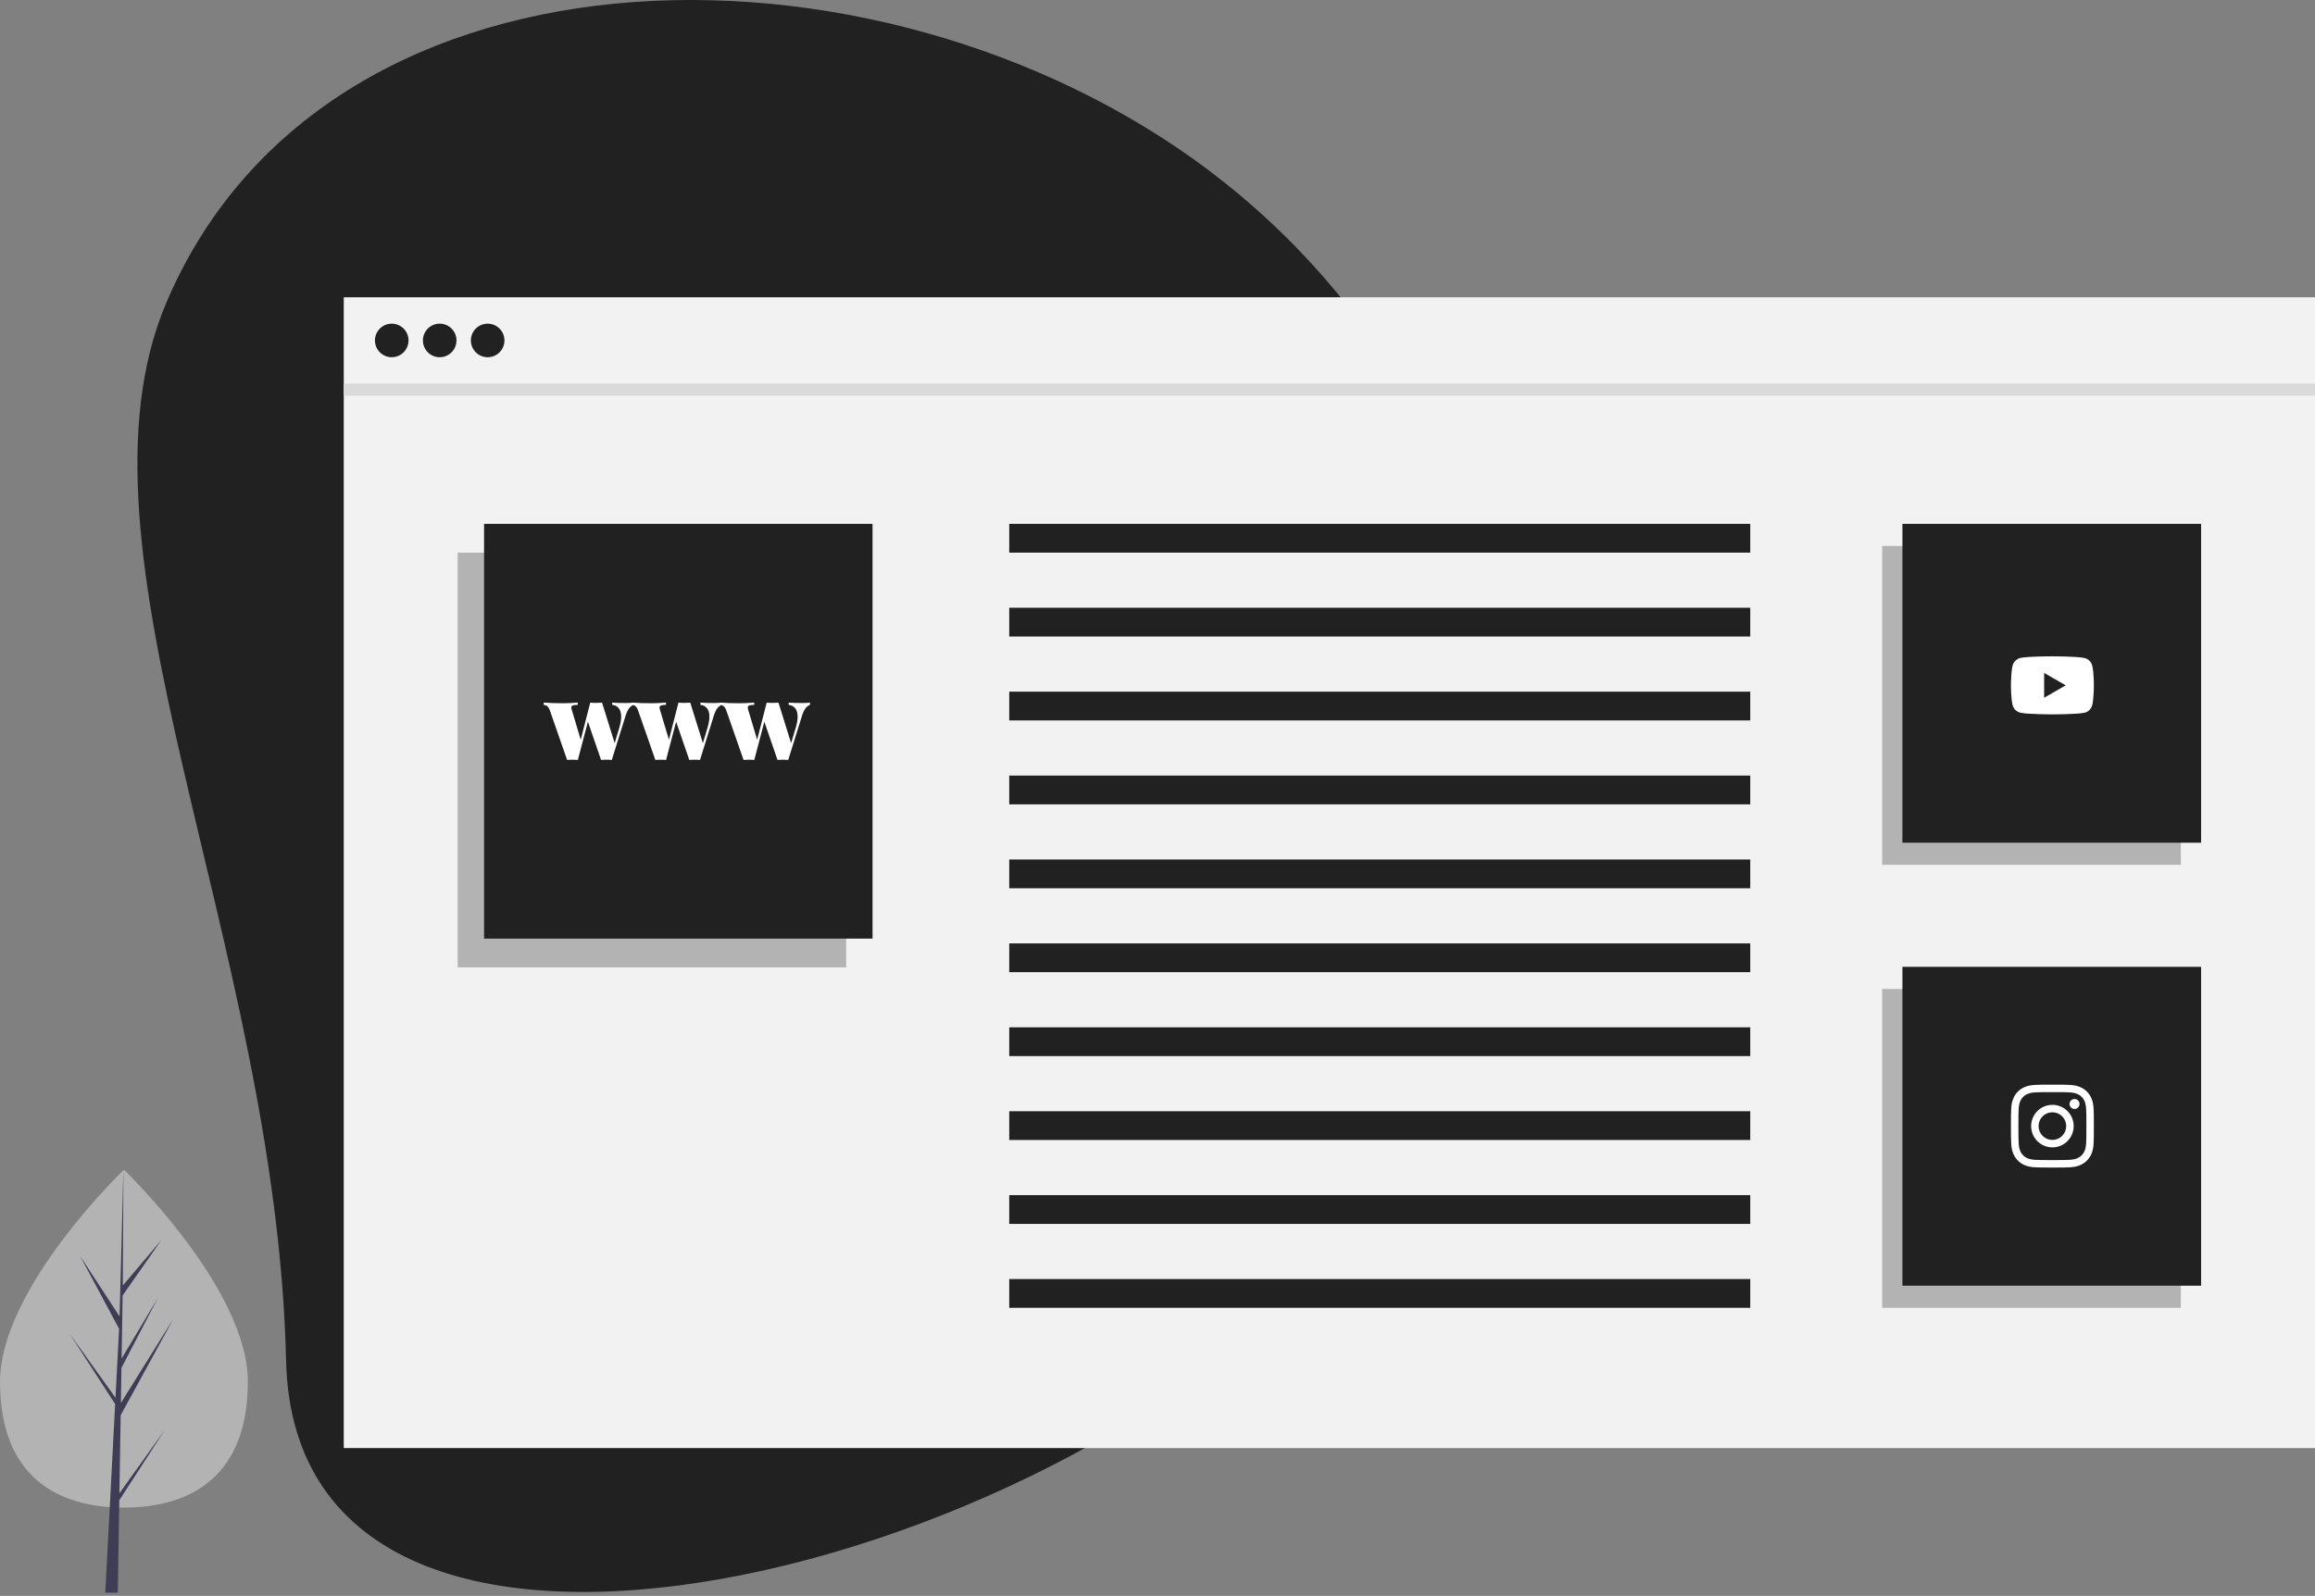<svg width="670" height="462" viewBox="0 0 670 462" fill="none" xmlns="http://www.w3.org/2000/svg">
<rect x="0" y="0" width="670" height="462" fill="#808080" stroke="none"/>
<path d="M354.516 52.931C448.68 127.964 464.19 265.125 389.157 359.289C314.125 453.454 85.603 514.3 82.799 393.93C79.978 272.79 17.642 159.266 48.158 87.573C95.314 -23.212 260.352 -22.101 354.516 52.931Z" fill="#212121"/>
<path d="M71.732 399.993C71.732 427.004 55.674 436.436 35.866 436.436C16.058 436.436 0 427.004 0 399.993C0 372.982 35.866 338.62 35.866 338.62C35.866 338.62 71.732 372.982 71.732 399.993Z" fill="#B3B3B3"/>
<path d="M34.559 432.304L34.926 409.698L50.214 381.731L34.984 406.151L35.149 395.987L45.685 375.753L35.193 393.297V393.298L35.49 375.016L46.772 358.908L35.537 372.141L35.722 338.62L34.556 382.996L34.652 381.166L23.182 363.608L34.468 384.68L33.399 405.097L33.368 404.555L20.144 386.079L33.327 406.469L33.193 409.023L33.17 409.061L33.181 409.27L30.469 461.071H34.092L34.527 434.315L47.678 413.974L34.559 432.304Z" fill="#3F3D56"/>
<path d="M670 111.049H99.493V419.206H670V111.049Z" fill="#F2F2F2"/>
<path d="M670 86.064H99.493V114.52H670V86.064Z" fill="#F2F2F2"/>
<path d="M113.374 103.415C116.058 103.415 118.233 101.24 118.233 98.557C118.233 95.873 116.058 93.698 113.374 93.698C110.691 93.698 108.516 95.873 108.516 98.557C108.516 101.24 110.691 103.415 113.374 103.415Z" fill="#212121"/>
<path d="M127.255 103.415C129.939 103.415 132.114 101.24 132.114 98.557C132.114 95.873 129.939 93.698 127.255 93.698C124.572 93.698 122.397 95.873 122.397 98.557C122.397 101.24 124.572 103.415 127.255 103.415Z" fill="#212121"/>
<path d="M141.136 103.415C143.82 103.415 145.995 101.24 145.995 98.557C145.995 95.873 143.82 93.698 141.136 93.698C138.453 93.698 136.278 95.873 136.278 98.557C136.278 101.24 138.453 103.415 141.136 103.415Z" fill="#212121"/>
<path opacity="0.1" d="M670 111.049H99.493V114.52H670V111.049Z" fill="black"/>
<path opacity="0.3" d="M244.896 159.98H132.461V280.05H244.896V159.98Z" fill="#212121"/>
<path d="M252.531 151.651H140.095V271.721H252.531V151.651Z" fill="#212121"/>
<path opacity="0.3" d="M631.164 158.054H544.725V250.362H631.164V158.054Z" fill="#212121"/>
<path d="M637.033 151.651H550.594V243.959H637.033V151.651Z" fill="#212121"/>
<path opacity="0.3" d="M631.164 286.296H544.725V378.604H631.164V286.296Z" fill="#212121"/>
<path d="M637.033 279.893H550.594V372.202H637.033V279.893Z" fill="#212121"/>
<path d="M506.552 151.651H292.091V159.98H506.552V151.651Z" fill="#212121"/>
<path d="M506.552 175.943H292.091V184.271H506.552V175.943Z" fill="#212121"/>
<path d="M506.552 200.234H292.091V208.563H506.552V200.234Z" fill="#212121"/>
<path d="M506.552 224.526H292.091V232.855H506.552V224.526Z" fill="#212121"/>
<path d="M506.552 248.818H292.091V257.146H506.552V248.818Z" fill="#212121"/>
<path d="M506.552 273.109H292.091V281.438H506.552V273.109Z" fill="#212121"/>
<path d="M506.552 297.401H292.091V305.73H506.552V297.401Z" fill="#212121"/>
<path d="M506.552 321.693H292.091V330.021H506.552V321.693Z" fill="#212121"/>
<path d="M506.552 345.984H292.091V354.313H506.552V345.984Z" fill="#212121"/>
<path d="M506.552 370.276H292.091V378.604H506.552V370.276Z" fill="#212121"/>
<path d="M180.871 203.52C182.087 203.52 182.908 203.477 183.335 203.392V204.064C182.887 204.235 182.471 204.555 182.087 205.024C181.724 205.472 181.383 206.187 181.063 207.168L177.063 220C176.722 219.957 176.21 219.936 175.527 219.936C174.823 219.936 174.3 219.957 173.959 220L170.151 208.928L167.239 220C166.898 219.957 166.386 219.936 165.703 219.936C164.999 219.936 164.476 219.957 164.135 220L159.207 205.856C158.951 205.109 158.663 204.629 158.343 204.416C158.023 204.181 157.692 204.064 157.351 204.064V203.392C159.036 203.52 160.935 203.584 163.047 203.584C164.114 203.584 165.5 203.52 167.207 203.392V204.064C166.546 204.064 166.066 204.117 165.767 204.224C165.49 204.331 165.351 204.544 165.351 204.864C165.351 204.928 165.372 205.067 165.415 205.28L168.071 214.144L170.823 203.424H170.855C171.538 203.467 172.05 203.488 172.391 203.488C172.818 203.488 173.436 203.467 174.247 203.424L177.895 215.136L179.271 210.56C179.612 209.387 179.783 208.363 179.783 207.488C179.783 206.421 179.548 205.6 179.079 205.024C178.61 204.448 177.98 204.128 177.191 204.064V203.392C177.98 203.477 179.207 203.52 180.871 203.52ZM206.402 203.52C207.618 203.52 208.44 203.477 208.866 203.392V204.064C208.418 204.235 208.002 204.555 207.618 205.024C207.256 205.472 206.914 206.187 206.594 207.168L202.594 220C202.253 219.957 201.741 219.936 201.058 219.936C200.354 219.936 199.832 219.957 199.49 220L195.682 208.928L192.77 220C192.429 219.957 191.917 219.936 191.234 219.936C190.53 219.936 190.008 219.957 189.666 220L184.738 205.856C184.482 205.109 184.194 204.629 183.874 204.416C183.554 204.181 183.224 204.064 182.882 204.064V203.392C184.568 203.52 186.466 203.584 188.578 203.584C189.645 203.584 191.032 203.52 192.738 203.392V204.064C192.077 204.064 191.597 204.117 191.298 204.224C191.021 204.331 190.882 204.544 190.882 204.864C190.882 204.928 190.904 205.067 190.946 205.28L193.602 214.144L196.354 203.424H196.386C197.069 203.467 197.581 203.488 197.922 203.488C198.349 203.488 198.968 203.467 199.778 203.424L203.426 215.136L204.802 210.56C205.144 209.387 205.314 208.363 205.314 207.488C205.314 206.421 205.08 205.6 204.61 205.024C204.141 204.448 203.512 204.128 202.722 204.064V203.392C203.512 203.477 204.738 203.52 206.402 203.52ZM231.934 203.52C233.15 203.52 233.971 203.477 234.398 203.392V204.064C233.95 204.235 233.534 204.555 233.15 205.024C232.787 205.472 232.446 206.187 232.126 207.168L228.126 220C227.784 219.957 227.272 219.936 226.59 219.936C225.886 219.936 225.363 219.957 225.022 220L221.214 208.928L218.302 220C217.96 219.957 217.448 219.936 216.766 219.936C216.062 219.936 215.539 219.957 215.198 220L210.27 205.856C210.014 205.109 209.726 204.629 209.406 204.416C209.086 204.181 208.755 204.064 208.414 204.064V203.392C210.099 203.52 211.998 203.584 214.11 203.584C215.176 203.584 216.563 203.52 218.27 203.392V204.064C217.608 204.064 217.128 204.117 216.83 204.224C216.552 204.331 216.414 204.544 216.414 204.864C216.414 204.928 216.435 205.067 216.478 205.28L219.134 214.144L221.886 203.424H221.918C222.6 203.467 223.112 203.488 223.454 203.488C223.88 203.488 224.499 203.467 225.31 203.424L228.958 215.136L230.334 210.56C230.675 209.387 230.846 208.363 230.846 207.488C230.846 206.421 230.611 205.6 230.142 205.024C229.672 204.448 229.043 204.128 228.254 204.064V203.392C229.043 203.477 230.27 203.52 231.934 203.52Z" fill="white"/>
<path d="M594 316.162C597.204 316.162 597.584 316.174 598.849 316.232C600.019 316.286 600.655 316.481 601.077 316.645C601.599 316.838 602.07 317.144 602.457 317.543C602.856 317.93 603.162 318.402 603.355 318.923C603.519 319.346 603.715 319.981 603.768 321.151C603.826 322.416 603.838 322.796 603.838 326C603.838 329.204 603.826 329.584 603.768 330.849C603.715 332.019 603.519 332.655 603.355 333.077C603.155 333.595 602.849 334.065 602.457 334.457C602.065 334.85 601.595 335.155 601.077 335.355C600.655 335.519 600.019 335.715 598.849 335.768C597.584 335.826 597.204 335.838 594 335.838C590.796 335.838 590.416 335.826 589.151 335.768C587.981 335.715 587.346 335.519 586.923 335.355C586.401 335.163 585.93 334.856 585.543 334.457C585.144 334.07 584.838 333.599 584.645 333.077C584.481 332.655 584.285 332.019 584.232 330.849C584.174 329.584 584.162 329.204 584.162 326C584.162 322.796 584.174 322.417 584.232 321.151C584.285 319.981 584.481 319.346 584.645 318.923C584.838 318.402 585.144 317.93 585.543 317.543C585.93 317.144 586.402 316.838 586.923 316.645C587.346 316.481 587.981 316.285 589.151 316.232C590.416 316.174 590.796 316.162 594 316.162L594 316.162ZM594 314C590.741 314 590.332 314.014 589.053 314.072C587.775 314.131 586.903 314.333 586.14 314.63C585.339 314.931 584.614 315.404 584.014 316.014C583.404 316.613 582.931 317.339 582.63 318.14C582.333 318.903 582.131 319.775 582.072 321.052C582.014 322.332 582 322.741 582 326C582 329.259 582.014 329.668 582.072 330.948C582.131 332.225 582.334 333.097 582.63 333.861C582.932 334.661 583.404 335.387 584.014 335.986C584.614 336.596 585.339 337.069 586.14 337.37C586.903 337.667 587.775 337.869 589.053 337.928C590.333 337.986 590.741 338 594 338C597.259 338 597.668 337.986 598.948 337.928C600.225 337.869 601.097 337.667 601.861 337.37C602.658 337.062 603.382 336.59 603.986 335.986C604.59 335.382 605.062 334.658 605.37 333.861C605.667 333.097 605.87 332.225 605.928 330.948C605.986 329.668 606 329.259 606 326C606 322.741 605.986 322.332 605.928 321.052C605.87 319.775 605.667 318.903 605.37 318.14C605.069 317.339 604.596 316.614 603.986 316.014C603.387 315.404 602.661 314.931 601.861 314.63C601.097 314.333 600.225 314.131 598.948 314.072C597.668 314.014 597.259 314 594 314H594Z" fill="white"/>
<path d="M594 319.838C592.781 319.838 591.59 320.199 590.577 320.876C589.563 321.554 588.773 322.516 588.307 323.642C587.841 324.768 587.719 326.007 587.956 327.202C588.194 328.398 588.781 329.496 589.643 330.357C590.505 331.219 591.603 331.806 592.798 332.044C593.993 332.282 595.232 332.16 596.358 331.693C597.484 331.227 598.447 330.437 599.124 329.424C599.801 328.41 600.162 327.219 600.162 326C600.162 324.366 599.513 322.798 598.357 321.643C597.202 320.487 595.634 319.838 594 319.838ZM594 330C593.209 330 592.436 329.765 591.778 329.326C591.12 328.886 590.607 328.262 590.305 327.531C590.002 326.8 589.923 325.996 590.077 325.22C590.231 324.444 590.612 323.731 591.172 323.172C591.731 322.612 592.444 322.231 593.22 322.077C593.996 321.923 594.8 322.002 595.531 322.305C596.262 322.607 596.886 323.12 597.326 323.778C597.765 324.436 598 325.209 598 326C598 327.061 597.579 328.078 596.828 328.829C596.078 329.579 595.061 330 594 330Z" fill="white"/>
<path d="M600.406 321.034C601.201 321.034 601.845 320.39 601.845 319.594C601.845 318.799 601.201 318.154 600.406 318.154C599.61 318.154 598.966 318.799 598.966 319.594C598.966 320.39 599.61 321.034 600.406 321.034Z" fill="white"/>
<path fill-rule="evenodd" clip-rule="evenodd" d="M603.39 190.514C604.418 190.791 605.229 191.601 605.506 192.629C606.02 194.507 606 198.422 606 198.422C606 198.422 606 202.316 605.506 204.194C605.229 205.222 604.418 206.033 603.39 206.31C601.512 206.804 594 206.804 594 206.804C594 206.804 586.507 206.804 584.61 206.29C583.582 206.013 582.771 205.203 582.494 204.175C582 202.316 582 198.402 582 198.402C582 198.402 582 194.507 582.494 192.629C582.771 191.601 583.601 190.771 584.61 190.494C586.488 190 594 190 594 190C594 190 601.512 190 603.39 190.514ZM591.608 194.804L597.855 198.402L591.608 202V194.804Z" fill="white"/>
</svg>
